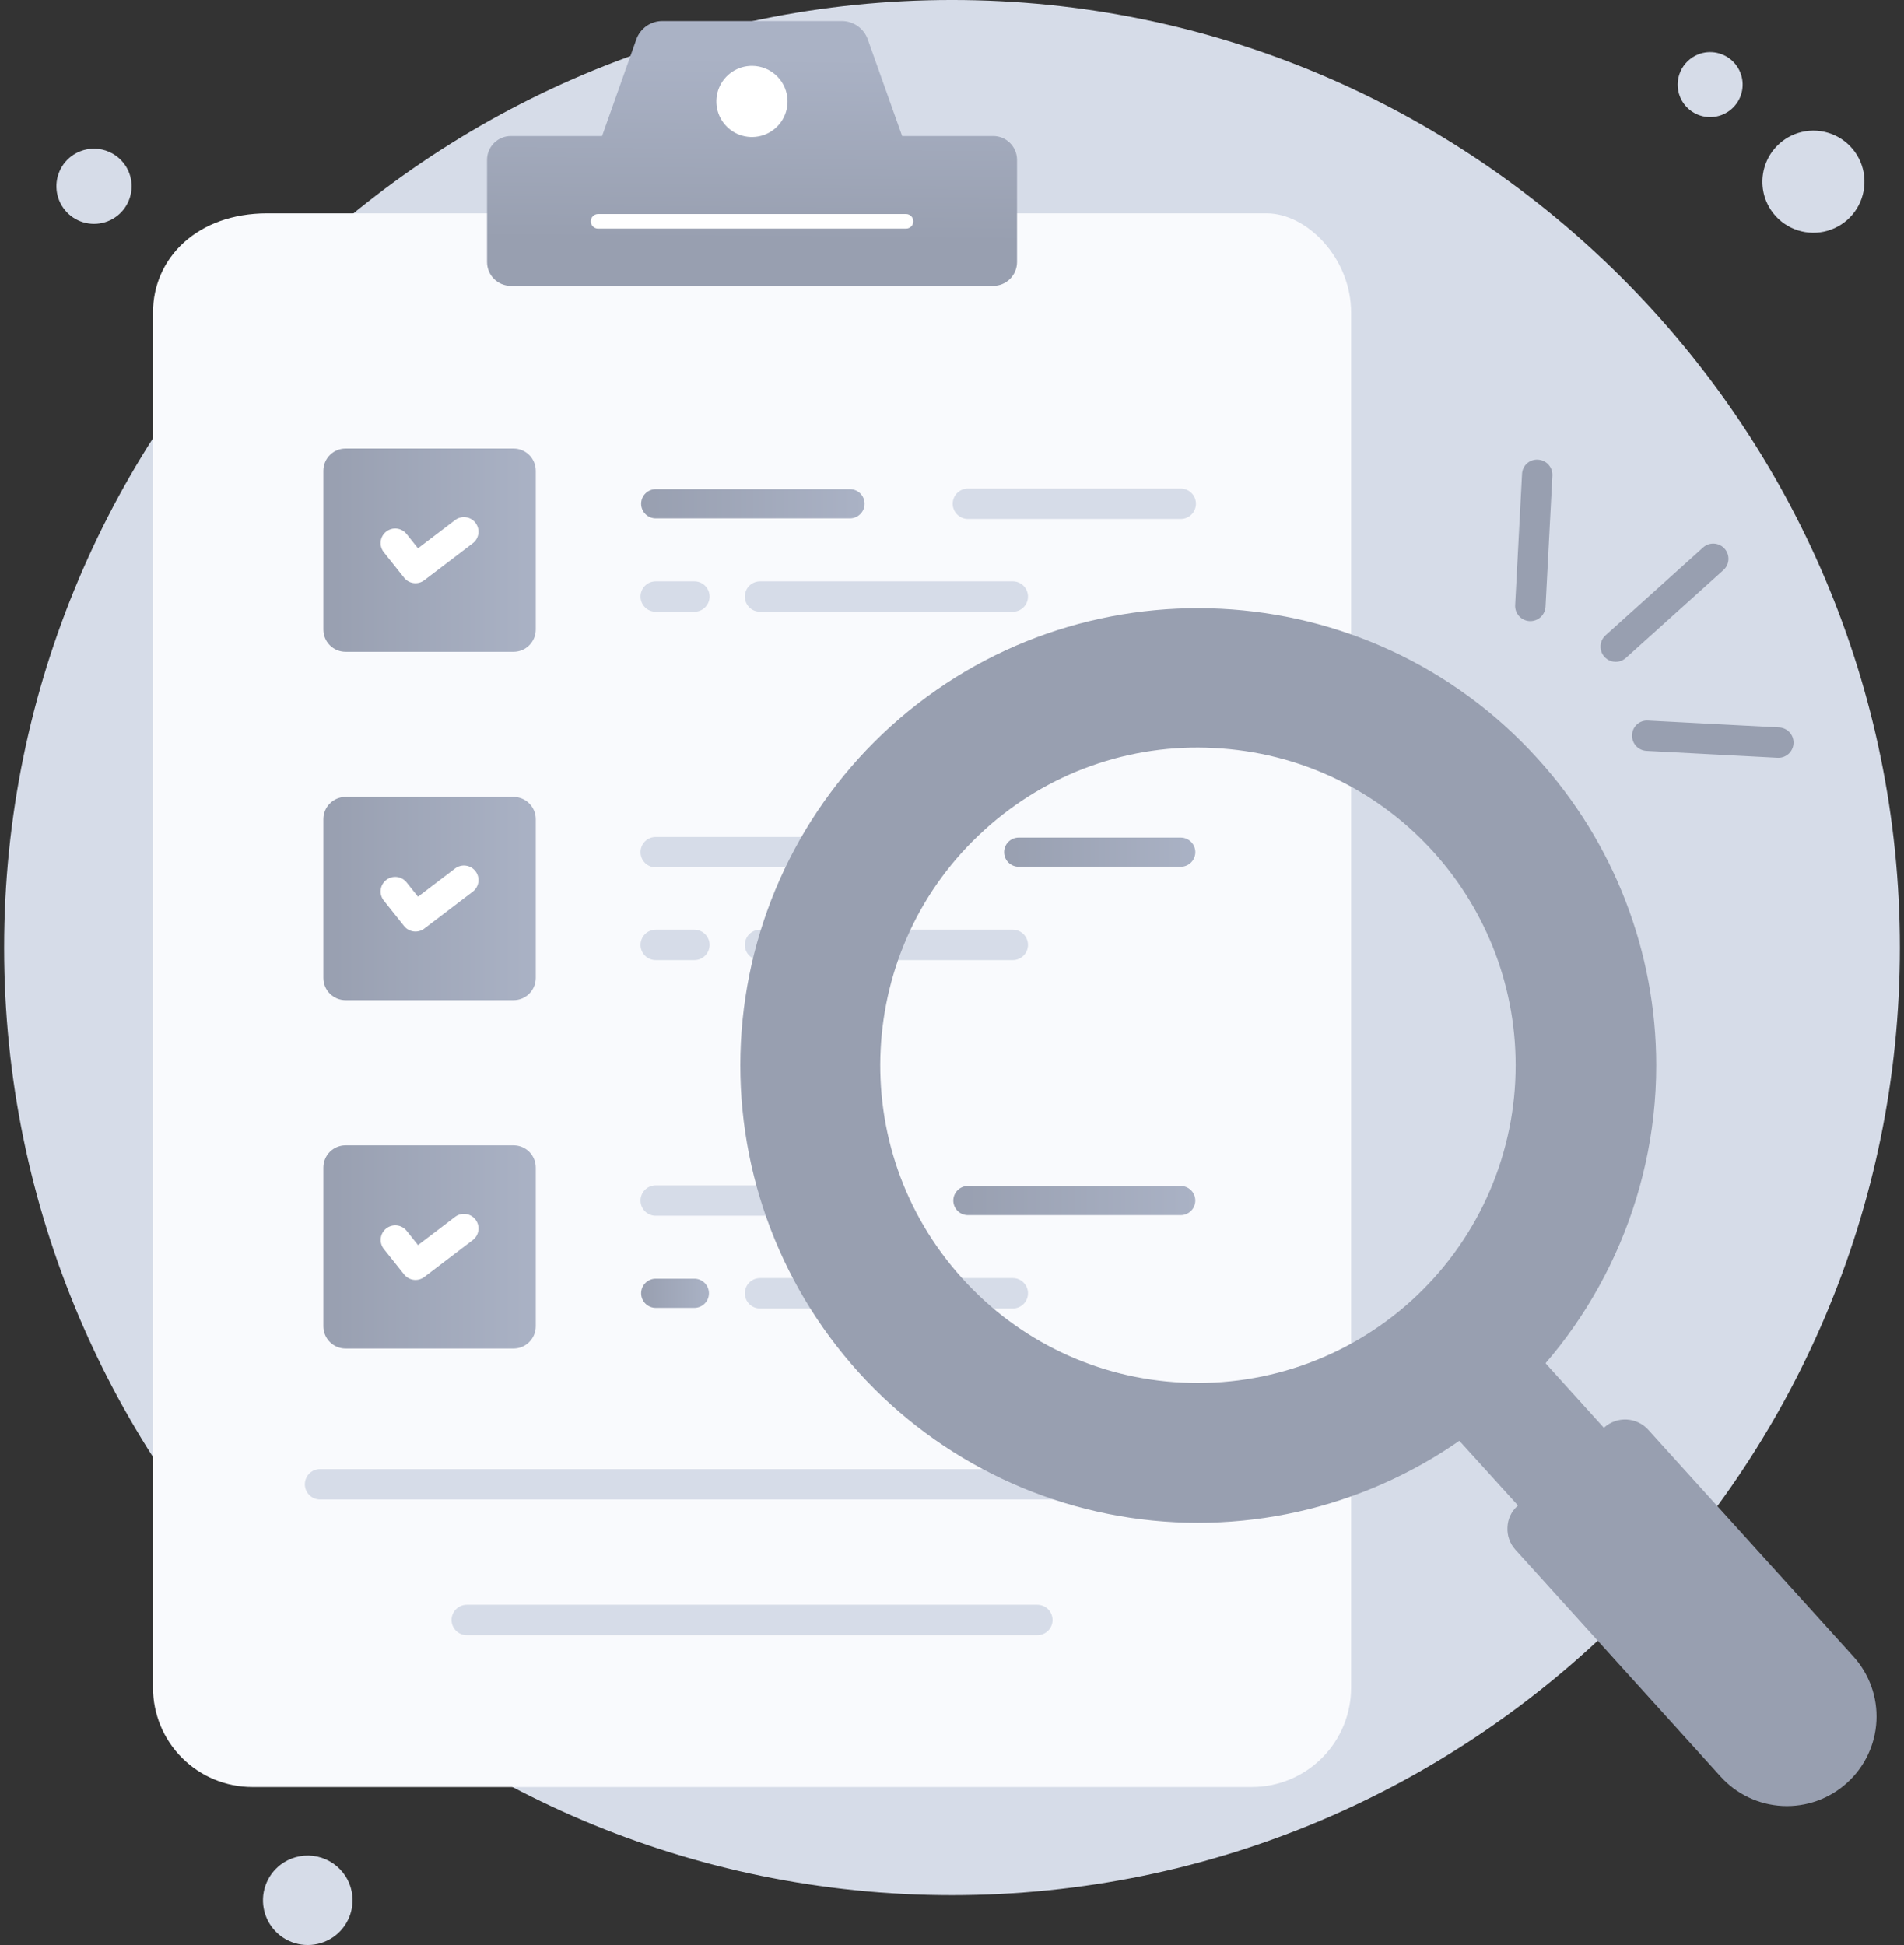 <svg width="231" height="236" viewBox="0 0 231 236" fill="none" xmlns="http://www.w3.org/2000/svg">
<rect x="0" y="0" width="231" height="236" fill="#333333" stroke="none"/>
<path d="M230.5 114.987C230.5 178.38 178.909 229.94 115.5 229.94C52.091 229.94 0.5 178.38 0.5 114.987C0.5 51.577 52.091 -0.001 115.5 -0.001C178.909 -0.001 230.5 51.577 230.5 114.987ZM41.928 227.652C42.502 228.558 42.795 229.614 42.77 230.686C42.745 231.759 42.403 232.8 41.787 233.678C41.171 234.556 40.309 235.233 39.309 235.622C38.309 236.011 37.216 236.095 36.168 235.864C35.121 235.633 34.165 235.098 33.421 234.324C32.677 233.551 32.179 232.575 31.99 231.519C31.8 230.464 31.927 229.375 32.356 228.392C32.784 227.408 33.494 226.573 34.396 225.993C34.999 225.606 35.673 225.343 36.378 225.218C37.083 225.092 37.806 225.107 38.506 225.261C39.206 225.415 39.868 225.706 40.455 226.116C41.042 226.526 41.542 227.048 41.928 227.652ZM15.26 20.157C15.742 20.918 15.988 21.804 15.967 22.704C15.946 23.605 15.659 24.479 15.142 25.216C14.624 25.954 13.9 26.522 13.061 26.848C12.221 27.175 11.304 27.246 10.424 27.052C9.544 26.858 8.741 26.408 8.117 25.759C7.493 25.109 7.074 24.29 6.915 23.403C6.756 22.517 6.863 21.603 7.223 20.777C7.582 19.951 8.178 19.25 8.935 18.763C9.442 18.439 10.008 18.218 10.6 18.112C11.192 18.007 11.8 18.019 12.387 18.149C12.975 18.278 13.531 18.522 14.024 18.867C14.517 19.211 14.937 19.65 15.26 20.157Z" fill="#D6DCE8"/>
<path d="M163.92 37.922V204.778C163.92 207.971 162.651 211.033 160.392 213.291C158.133 215.549 155.07 216.818 151.876 216.818H30.606C27.412 216.818 24.349 215.549 22.09 213.291C19.831 211.033 18.562 207.971 18.562 204.778V37.922C18.562 31.273 23.955 25.882 32.415 25.882H153.685C158.527 25.882 163.92 31.273 163.92 37.922Z" fill="#F9FAFD"/>
<path d="M125.855 198.401H56.629C56.14 198.401 55.671 198.207 55.325 197.861C54.979 197.515 54.785 197.046 54.785 196.557C54.785 196.068 54.979 195.599 55.325 195.253C55.671 194.908 56.14 194.713 56.629 194.713H125.855C126.345 194.713 126.814 194.908 127.159 195.253C127.505 195.599 127.7 196.068 127.7 196.557C127.7 197.046 127.505 197.515 127.159 197.861C126.814 198.207 126.345 198.401 125.855 198.401ZM143.657 181.932H38.829C38.34 181.932 37.87 181.738 37.525 181.392C37.179 181.046 36.984 180.577 36.984 180.088C36.984 179.599 37.179 179.13 37.525 178.784C37.87 178.439 38.34 178.244 38.829 178.244H143.657C144.146 178.244 144.615 178.439 144.961 178.784C145.307 179.13 145.501 179.599 145.501 180.088C145.501 180.577 145.307 181.046 144.961 181.392C144.615 181.738 144.146 181.932 143.657 181.932H143.657ZM143.25 62.969H117.431C116.942 62.969 116.473 62.775 116.127 62.429C115.781 62.083 115.587 61.614 115.587 61.125C115.587 60.636 115.781 60.167 116.127 59.821C116.473 59.475 116.942 59.281 117.431 59.281H143.25C143.739 59.281 144.208 59.475 144.554 59.821C144.9 60.167 145.094 60.636 145.094 61.125C145.094 61.614 144.9 62.083 144.554 62.429C144.208 62.775 143.739 62.969 143.25 62.969Z" fill="#D6DCE8"/>
<path d="M103.124 62.896H79.554C79.322 62.896 79.092 62.85 78.877 62.761C78.663 62.672 78.468 62.542 78.303 62.377C78.139 62.213 78.009 62.018 77.92 61.803C77.831 61.589 77.785 61.359 77.785 61.126C77.785 60.894 77.831 60.664 77.92 60.449C78.009 60.235 78.139 60.04 78.303 59.875C78.468 59.711 78.663 59.581 78.877 59.492C79.092 59.403 79.322 59.357 79.554 59.357H103.125C103.594 59.357 104.044 59.544 104.376 59.875C104.707 60.207 104.894 60.657 104.894 61.126C104.894 61.596 104.707 62.046 104.376 62.377C104.044 62.709 103.594 62.896 103.124 62.896Z" fill="url(#paint0_linear_180_482)"/>
<path d="M122.875 74.222H92.21C91.72 74.222 91.251 74.028 90.905 73.682C90.56 73.336 90.365 72.867 90.365 72.378C90.365 71.889 90.56 71.42 90.905 71.074C91.251 70.728 91.72 70.534 92.21 70.534H122.875C123.364 70.534 123.833 70.728 124.179 71.074C124.525 71.42 124.719 71.889 124.719 72.378C124.719 72.867 124.525 73.336 124.179 73.682C123.833 74.028 123.364 74.222 122.875 74.222ZM84.243 74.222H79.555C79.066 74.222 78.597 74.028 78.251 73.682C77.905 73.336 77.711 72.867 77.711 72.378C77.711 71.889 77.905 71.42 78.251 71.074C78.597 70.728 79.066 70.534 79.555 70.534H84.243C84.733 70.534 85.202 70.728 85.547 71.074C85.893 71.42 86.088 71.889 86.088 72.378C86.088 72.867 85.893 73.336 85.547 73.682C85.202 74.028 84.733 74.222 84.243 74.222Z" fill="#D6DCE8"/>
<path d="M39.23 57.119V76.385C39.23 77.1 39.514 77.785 40.02 78.291C40.27 78.541 40.568 78.739 40.895 78.875C41.222 79.01 41.572 79.08 41.926 79.08H62.306C63.021 79.08 63.706 78.796 64.212 78.291C64.717 77.785 65.001 77.1 65.001 76.385V57.119C65.001 56.404 64.717 55.719 64.212 55.213C63.706 54.708 63.021 54.424 62.306 54.424H41.926C41.211 54.424 40.526 54.708 40.02 55.213C39.514 55.719 39.23 56.404 39.23 57.119Z" fill="url(#paint1_linear_180_482)"/>
<path d="M143.251 105.166H123.593C123.124 105.166 122.674 104.98 122.342 104.648C122.011 104.316 121.824 103.866 121.824 103.397C121.824 102.928 122.011 102.478 122.342 102.146C122.674 101.814 123.124 101.628 123.593 101.628H143.251C143.721 101.628 144.171 101.814 144.502 102.146C144.834 102.478 145.021 102.928 145.021 103.397C145.021 103.866 144.834 104.316 144.502 104.648C144.171 104.98 143.721 105.166 143.251 105.166Z" fill="url(#paint2_linear_180_482)"/>
<path d="M103.126 105.24H79.555C79.066 105.24 78.597 105.046 78.251 104.7C77.905 104.355 77.711 103.886 77.711 103.397C77.711 102.908 77.905 102.439 78.251 102.093C78.597 101.747 79.066 101.553 79.555 101.553H103.126C103.615 101.553 104.084 101.747 104.43 102.093C104.776 102.439 104.97 102.908 104.97 103.397C104.97 103.886 104.776 104.355 104.43 104.7C104.084 105.046 103.615 105.24 103.126 105.24ZM122.875 116.492H92.21C91.967 116.492 91.728 116.445 91.504 116.352C91.28 116.259 91.077 116.124 90.905 115.952C90.734 115.781 90.598 115.578 90.506 115.354C90.413 115.131 90.365 114.891 90.365 114.649C90.365 114.407 90.413 114.167 90.506 113.943C90.598 113.719 90.734 113.516 90.905 113.345C91.077 113.174 91.28 113.038 91.504 112.945C91.728 112.853 91.967 112.805 92.21 112.805H122.875C123.364 112.805 123.833 112.999 124.179 113.345C124.525 113.691 124.719 114.16 124.719 114.649C124.719 115.138 124.525 115.607 124.179 115.952C123.833 116.298 123.364 116.492 122.875 116.492ZM84.243 116.492H79.555C79.313 116.492 79.073 116.445 78.85 116.352C78.626 116.259 78.422 116.124 78.251 115.952C78.08 115.781 77.944 115.578 77.851 115.354C77.759 115.131 77.711 114.891 77.711 114.649C77.711 114.407 77.759 114.167 77.851 113.943C77.944 113.719 78.08 113.516 78.251 113.345C78.422 113.174 78.626 113.038 78.85 112.945C79.073 112.853 79.313 112.805 79.555 112.805H84.243C84.486 112.805 84.725 112.853 84.949 112.945C85.173 113.038 85.376 113.174 85.547 113.345C85.719 113.516 85.855 113.719 85.947 113.943C86.04 114.167 86.088 114.407 86.088 114.649C86.088 114.891 86.04 115.131 85.947 115.354C85.855 115.578 85.719 115.781 85.547 115.952C85.376 116.124 85.173 116.259 84.949 116.352C84.725 116.445 84.486 116.492 84.243 116.492Z" fill="#D6DCE8"/>
<path d="M39.23 99.389V118.655C39.23 119.37 39.514 120.055 40.02 120.561C40.27 120.811 40.568 121.009 40.895 121.145C41.222 121.28 41.572 121.35 41.926 121.35H62.306C63.021 121.35 63.706 121.066 64.212 120.561C64.717 120.055 65.001 119.37 65.001 118.655V99.389C65.001 98.675 64.717 97.989 64.212 97.484C63.706 96.978 63.021 96.694 62.306 96.694H41.926C41.211 96.694 40.526 96.978 40.02 97.484C39.514 97.989 39.23 98.675 39.23 99.389Z" fill="url(#paint3_linear_180_482)"/>
<path d="M143.249 147.436H117.429C116.96 147.436 116.51 147.25 116.178 146.918C115.847 146.586 115.66 146.136 115.66 145.667C115.66 145.198 115.847 144.748 116.178 144.416C116.51 144.084 116.96 143.898 117.429 143.898H143.249C143.718 143.898 144.168 144.084 144.5 144.416C144.832 144.748 145.018 145.198 145.018 145.667C145.018 146.136 144.832 146.586 144.5 146.918C144.168 147.25 143.718 147.436 143.249 147.436Z" fill="url(#paint4_linear_180_482)"/>
<path d="M103.126 147.51H79.555C79.066 147.51 78.597 147.316 78.251 146.97C77.905 146.625 77.711 146.156 77.711 145.667C77.711 145.178 77.905 144.709 78.251 144.363C78.597 144.017 79.066 143.823 79.555 143.823H103.126C103.615 143.823 104.084 144.017 104.43 144.363C104.776 144.709 104.97 145.178 104.97 145.667C104.97 146.156 104.776 146.625 104.43 146.97C104.084 147.316 103.615 147.51 103.126 147.51ZM122.875 158.762H92.21C91.72 158.762 91.251 158.567 90.905 158.222C90.56 157.876 90.365 157.407 90.365 156.918C90.365 156.429 90.56 155.96 90.905 155.614C91.251 155.268 91.72 155.074 92.21 155.074H122.875C123.364 155.074 123.833 155.268 124.179 155.614C124.525 155.96 124.719 156.429 124.719 156.918C124.719 157.407 124.525 157.876 124.179 158.222C123.833 158.567 123.364 158.762 122.875 158.762Z" fill="#D6DCE8"/>
<path d="M84.243 158.688H79.554C79.085 158.688 78.635 158.501 78.303 158.17C77.972 157.838 77.785 157.388 77.785 156.919C77.785 156.449 77.972 155.999 78.303 155.668C78.635 155.336 79.085 155.149 79.554 155.149H84.243C84.713 155.149 85.163 155.336 85.494 155.668C85.826 155.999 86.013 156.449 86.013 156.919C86.013 157.388 85.826 157.838 85.494 158.17C85.163 158.501 84.713 158.688 84.243 158.688Z" fill="url(#paint5_linear_180_482)"/>
<path d="M39.23 141.66V160.926C39.23 161.28 39.3 161.63 39.436 161.957C39.571 162.284 39.77 162.581 40.02 162.831C40.27 163.082 40.568 163.28 40.895 163.416C41.222 163.551 41.572 163.621 41.926 163.621H62.306C62.66 163.621 63.01 163.551 63.337 163.416C63.664 163.28 63.962 163.082 64.212 162.831C64.462 162.581 64.661 162.284 64.796 161.957C64.932 161.63 65.001 161.28 65.001 160.926V141.66C65.001 140.945 64.717 140.26 64.212 139.754C63.706 139.249 63.021 138.965 62.306 138.965H41.926C41.572 138.965 41.222 139.034 40.895 139.17C40.568 139.305 40.27 139.504 40.02 139.754C39.77 140.004 39.571 140.302 39.436 140.629C39.3 140.956 39.23 141.306 39.23 141.66Z" fill="url(#paint6_linear_180_482)"/>
<path d="M123.389 19.396V31.791C123.389 32.557 123.085 33.292 122.543 33.834C122.001 34.376 121.266 34.68 120.499 34.68H61.98C61.213 34.68 60.478 34.376 59.936 33.834C59.394 33.292 59.09 32.557 59.09 31.791V19.396C59.09 18.63 59.395 17.895 59.937 17.353C60.479 16.812 61.214 16.507 61.98 16.507H73.045L77.201 4.781C77.432 4.13 77.859 3.566 78.423 3.168C78.987 2.769 79.661 2.555 80.352 2.555H102.13C102.82 2.555 103.494 2.769 104.058 3.167C104.622 3.565 105.049 4.128 105.28 4.778L109.451 16.507H120.501C121.267 16.508 122.002 16.812 122.543 17.354C123.085 17.895 123.389 18.63 123.389 19.396Z" fill="url(#paint7_linear_180_482)"/>
<path d="M95.548 12.295C95.551 13.15 95.3 13.988 94.826 14.7C94.353 15.413 93.678 15.969 92.888 16.297C92.099 16.626 91.229 16.713 90.389 16.547C89.55 16.381 88.779 15.969 88.174 15.364C87.569 14.759 87.157 13.988 86.991 13.149C86.825 12.31 86.912 11.44 87.241 10.65C87.57 9.861 88.126 9.186 88.839 8.713C89.552 8.24 90.389 7.989 91.245 7.992C92.384 7.997 93.476 8.453 94.282 9.258C95.088 10.064 95.543 11.155 95.548 12.295ZM109.923 27.733H72.561C72.326 27.733 72.101 27.64 71.935 27.474C71.769 27.308 71.676 27.084 71.676 26.849C71.676 26.614 71.769 26.39 71.935 26.224C72.101 26.058 72.326 25.965 72.561 25.965H109.923C110.158 25.965 110.383 26.058 110.549 26.224C110.715 26.39 110.808 26.614 110.808 26.849C110.808 27.084 110.715 27.308 110.549 27.474C110.383 27.64 110.158 27.733 109.923 27.733H109.923Z" fill="white"/>
<path d="M224.079 216.32C223.022 217.279 221.786 218.02 220.442 218.5C219.098 218.98 217.673 219.19 216.247 219.118C214.822 219.045 213.425 218.692 212.137 218.078C210.848 217.465 209.694 216.603 208.74 215.542L183.864 188.038C183.528 187.672 183.268 187.242 183.101 186.774C182.934 186.306 182.862 185.81 182.891 185.314C182.906 184.815 183.023 184.326 183.237 183.875C183.45 183.425 183.754 183.023 184.13 182.696L184.165 182.66L174.664 172.172C176.597 170.837 178.441 169.378 180.184 167.803C181.928 166.221 183.571 164.532 185.103 162.744L194.586 173.233L194.621 173.198C195.366 172.528 196.346 172.179 197.347 172.229C198.348 172.279 199.289 172.722 199.964 173.463L224.857 200.985C225.816 202.041 226.557 203.277 227.037 204.621C227.517 205.964 227.727 207.389 227.655 208.814C227.583 210.239 227.229 211.636 226.616 212.924C226.002 214.212 225.14 215.366 224.079 216.32Z" fill="#989FB0"/>
<path d="M186.521 92.011C165.979 69.335 130.806 67.584 108.09 88.101C97.171 97.976 90.623 111.783 89.886 126.484C89.149 141.185 94.284 155.577 104.162 166.493C114.039 177.409 127.849 183.956 142.554 184.692C157.259 185.429 171.655 180.295 182.574 170.42C193.684 160.55 200.939 145.575 200.939 129.261C200.937 115.484 195.796 102.202 186.521 92.011ZM143.404 167.75C138.344 167.511 133.381 166.27 128.804 164.099C124.228 161.928 120.127 158.87 116.741 155.103C102.48 139.343 103.702 114.917 119.466 100.678C123.214 97.265 127.602 94.63 132.376 92.927C137.151 91.223 142.216 90.485 147.278 90.755C168.151 91.798 183.883 109.044 183.883 129.243C183.887 134.469 182.828 139.64 180.769 144.443C178.711 149.247 175.697 153.581 171.911 157.183C168.124 160.785 163.644 163.579 158.744 165.396C153.843 167.212 148.624 168.013 143.404 167.75Z" fill="#989FB0"/>
<path d="M49.024 70.092L46.567 67.005C46.42 66.823 46.312 66.615 46.246 66.391C46.181 66.167 46.161 65.933 46.187 65.701C46.212 65.47 46.283 65.245 46.396 65.041C46.509 64.837 46.661 64.658 46.843 64.513C47.025 64.368 47.235 64.26 47.459 64.196C47.683 64.132 47.917 64.113 48.149 64.14C48.381 64.167 48.605 64.239 48.808 64.353C49.011 64.467 49.19 64.62 49.334 64.803L50.713 66.533L55.21 63.106C55.584 62.822 56.055 62.697 56.52 62.76C56.985 62.823 57.407 63.068 57.691 63.441C57.976 63.814 58.1 64.285 58.038 64.751C57.975 65.216 57.73 65.637 57.356 65.921L51.48 70.397C51.112 70.678 50.649 70.803 50.19 70.746C49.73 70.689 49.312 70.454 49.024 70.092Z" fill="white"/>
<path d="M49.024 112.361L46.567 109.275C46.42 109.094 46.312 108.885 46.246 108.661C46.181 108.438 46.161 108.203 46.187 107.972C46.212 107.74 46.283 107.516 46.396 107.312C46.509 107.108 46.661 106.928 46.843 106.783C47.025 106.638 47.235 106.53 47.459 106.466C47.683 106.402 47.917 106.383 48.149 106.41C48.381 106.437 48.605 106.51 48.808 106.623C49.011 106.737 49.19 106.89 49.334 107.073L50.714 108.804L55.211 105.377C55.584 105.092 56.055 104.968 56.52 105.031C56.986 105.093 57.407 105.338 57.691 105.712C57.976 106.085 58.101 106.556 58.038 107.021C57.975 107.486 57.73 107.907 57.357 108.192L51.48 112.667C51.112 112.947 50.649 113.072 50.19 113.015C49.73 112.958 49.312 112.723 49.024 112.361Z" fill="white"/>
<path d="M49.025 154.632L46.568 151.545C46.424 151.364 46.316 151.155 46.252 150.932C46.188 150.709 46.169 150.475 46.195 150.244C46.221 150.014 46.293 149.79 46.405 149.587C46.518 149.384 46.669 149.205 46.851 149.061C47.033 148.916 47.241 148.809 47.464 148.745C47.688 148.68 47.921 148.661 48.152 148.687C48.383 148.713 48.606 148.785 48.809 148.897C49.013 149.01 49.192 149.161 49.336 149.343L50.716 151.074L55.213 147.647C55.398 147.506 55.609 147.403 55.834 147.343C56.059 147.284 56.293 147.269 56.523 147.301C56.754 147.332 56.975 147.408 57.176 147.525C57.377 147.642 57.553 147.797 57.694 147.982C57.835 148.166 57.938 148.377 57.998 148.602C58.057 148.827 58.072 149.061 58.041 149.291C58.01 149.521 57.933 149.743 57.816 149.944C57.7 150.145 57.544 150.321 57.359 150.462L51.482 154.938C51.114 155.218 50.651 155.343 50.191 155.286C49.732 155.229 49.313 154.994 49.025 154.632Z" fill="white"/>
<path d="M196.021 80.296C195.648 80.296 195.284 80.183 194.977 79.972C194.669 79.76 194.433 79.461 194.3 79.113C194.166 78.765 194.141 78.384 194.228 78.022C194.315 77.659 194.51 77.332 194.787 77.082L206.622 66.431C206.985 66.104 207.464 65.934 207.952 65.96C208.44 65.986 208.899 66.204 209.226 66.567C209.553 66.931 209.722 67.409 209.697 67.898C209.671 68.386 209.452 68.844 209.089 69.171L197.256 79.823C196.917 80.128 196.477 80.297 196.021 80.296ZM185.667 75.358C185.635 75.358 185.602 75.358 185.568 75.356C185.08 75.329 184.622 75.111 184.294 74.747C183.967 74.384 183.798 73.906 183.823 73.418L184.657 57.522C184.665 57.278 184.722 57.039 184.825 56.818C184.928 56.597 185.074 56.399 185.255 56.236C185.436 56.073 185.649 55.949 185.879 55.87C186.11 55.791 186.354 55.759 186.597 55.777C187.085 55.803 187.543 56.022 187.87 56.385C188.197 56.748 188.367 57.226 188.342 57.715L187.508 73.611C187.483 74.082 187.278 74.526 186.936 74.851C186.593 75.176 186.139 75.357 185.667 75.358ZM215.754 91.942C215.721 91.942 215.689 91.942 215.655 91.939L199.753 91.105C199.264 91.079 198.806 90.861 198.479 90.497C198.152 90.134 197.982 89.656 198.007 89.167C198.016 88.924 198.074 88.685 198.177 88.465C198.28 88.244 198.427 88.047 198.608 87.884C198.789 87.721 199 87.597 199.231 87.517C199.461 87.438 199.704 87.406 199.947 87.423L215.849 88.257C216.33 88.281 216.782 88.492 217.109 88.845C217.436 89.198 217.612 89.665 217.6 90.146C217.587 90.627 217.387 91.084 217.042 91.42C216.697 91.755 216.235 91.943 215.754 91.942V91.942Z" fill="#989FB0"/>
<path d="M217.74 16.28C218.879 15.833 220.124 15.732 221.32 15.991C222.516 16.25 223.608 16.857 224.459 17.736C225.31 18.614 225.882 19.725 226.102 20.928C226.322 22.131 226.181 23.373 225.697 24.496C225.213 25.619 224.407 26.574 223.381 27.239C222.354 27.905 221.154 28.253 219.931 28.237C218.707 28.222 217.516 27.845 216.507 27.154C215.498 26.462 214.716 25.488 214.26 24.353C213.957 23.595 213.807 22.784 213.819 21.968C213.83 21.151 214.002 20.345 214.326 19.595C214.649 18.845 215.117 18.167 215.703 17.598C216.289 17.029 216.981 16.581 217.74 16.28ZM206.036 6.6C206.76 6.315 207.553 6.251 208.314 6.416C209.075 6.581 209.77 6.968 210.312 7.527C210.854 8.086 211.217 8.794 211.358 9.559C211.498 10.325 211.408 11.115 211.1 11.83C210.791 12.545 210.278 13.152 209.625 13.576C208.972 14 208.208 14.22 207.429 14.211C206.65 14.201 205.892 13.961 205.25 13.521C204.607 13.081 204.11 12.46 203.82 11.738C203.627 11.255 203.532 10.739 203.539 10.22C203.547 9.7 203.656 9.187 203.862 8.71C204.068 8.232 204.366 7.801 204.739 7.439C205.112 7.077 205.553 6.792 206.036 6.6Z" fill="#D6DCE8"/>
<defs>
<linearGradient id="paint0_linear_180_482" x1="77.785" y1="61.126" x2="104.894" y2="61.126" gradientUnits="userSpaceOnUse">
<stop stop-color="#989FB0"/>
<stop offset="1" stop-color="#AAB2C5"/>
</linearGradient>
<linearGradient id="paint1_linear_180_482" x1="39.23" y1="66.752" x2="65.001" y2="66.752" gradientUnits="userSpaceOnUse">
<stop stop-color="#989FB0"/>
<stop offset="1" stop-color="#AAB2C5"/>
</linearGradient>
<linearGradient id="paint2_linear_180_482" x1="121.824" y1="103.397" x2="145.021" y2="103.397" gradientUnits="userSpaceOnUse">
<stop stop-color="#989FB0"/>
<stop offset="1" stop-color="#AAB2C5"/>
</linearGradient>
<linearGradient id="paint3_linear_180_482" x1="39.23" y1="109.022" x2="65.001" y2="109.022" gradientUnits="userSpaceOnUse">
<stop stop-color="#989FB0"/>
<stop offset="1" stop-color="#AAB2C5"/>
</linearGradient>
<linearGradient id="paint4_linear_180_482" x1="115.66" y1="145.667" x2="145.018" y2="145.667" gradientUnits="userSpaceOnUse">
<stop stop-color="#989FB0"/>
<stop offset="1" stop-color="#AAB2C5"/>
</linearGradient>
<linearGradient id="paint5_linear_180_482" x1="77.785" y1="156.919" x2="86.013" y2="156.919" gradientUnits="userSpaceOnUse">
<stop stop-color="#989FB0"/>
<stop offset="1" stop-color="#AAB2C5"/>
</linearGradient>
<linearGradient id="paint6_linear_180_482" x1="39.23" y1="151.293" x2="65.001" y2="151.293" gradientUnits="userSpaceOnUse">
<stop stop-color="#989FB0"/>
<stop offset="1" stop-color="#AAB2C5"/>
</linearGradient>
<linearGradient id="paint7_linear_180_482" x1="91.111" y1="29.219" x2="91.287" y2="6.952" gradientUnits="userSpaceOnUse">
<stop stop-color="#989FB0"/>
<stop offset="1" stop-color="#AAB2C5"/>
</linearGradient>
</defs>
</svg>
